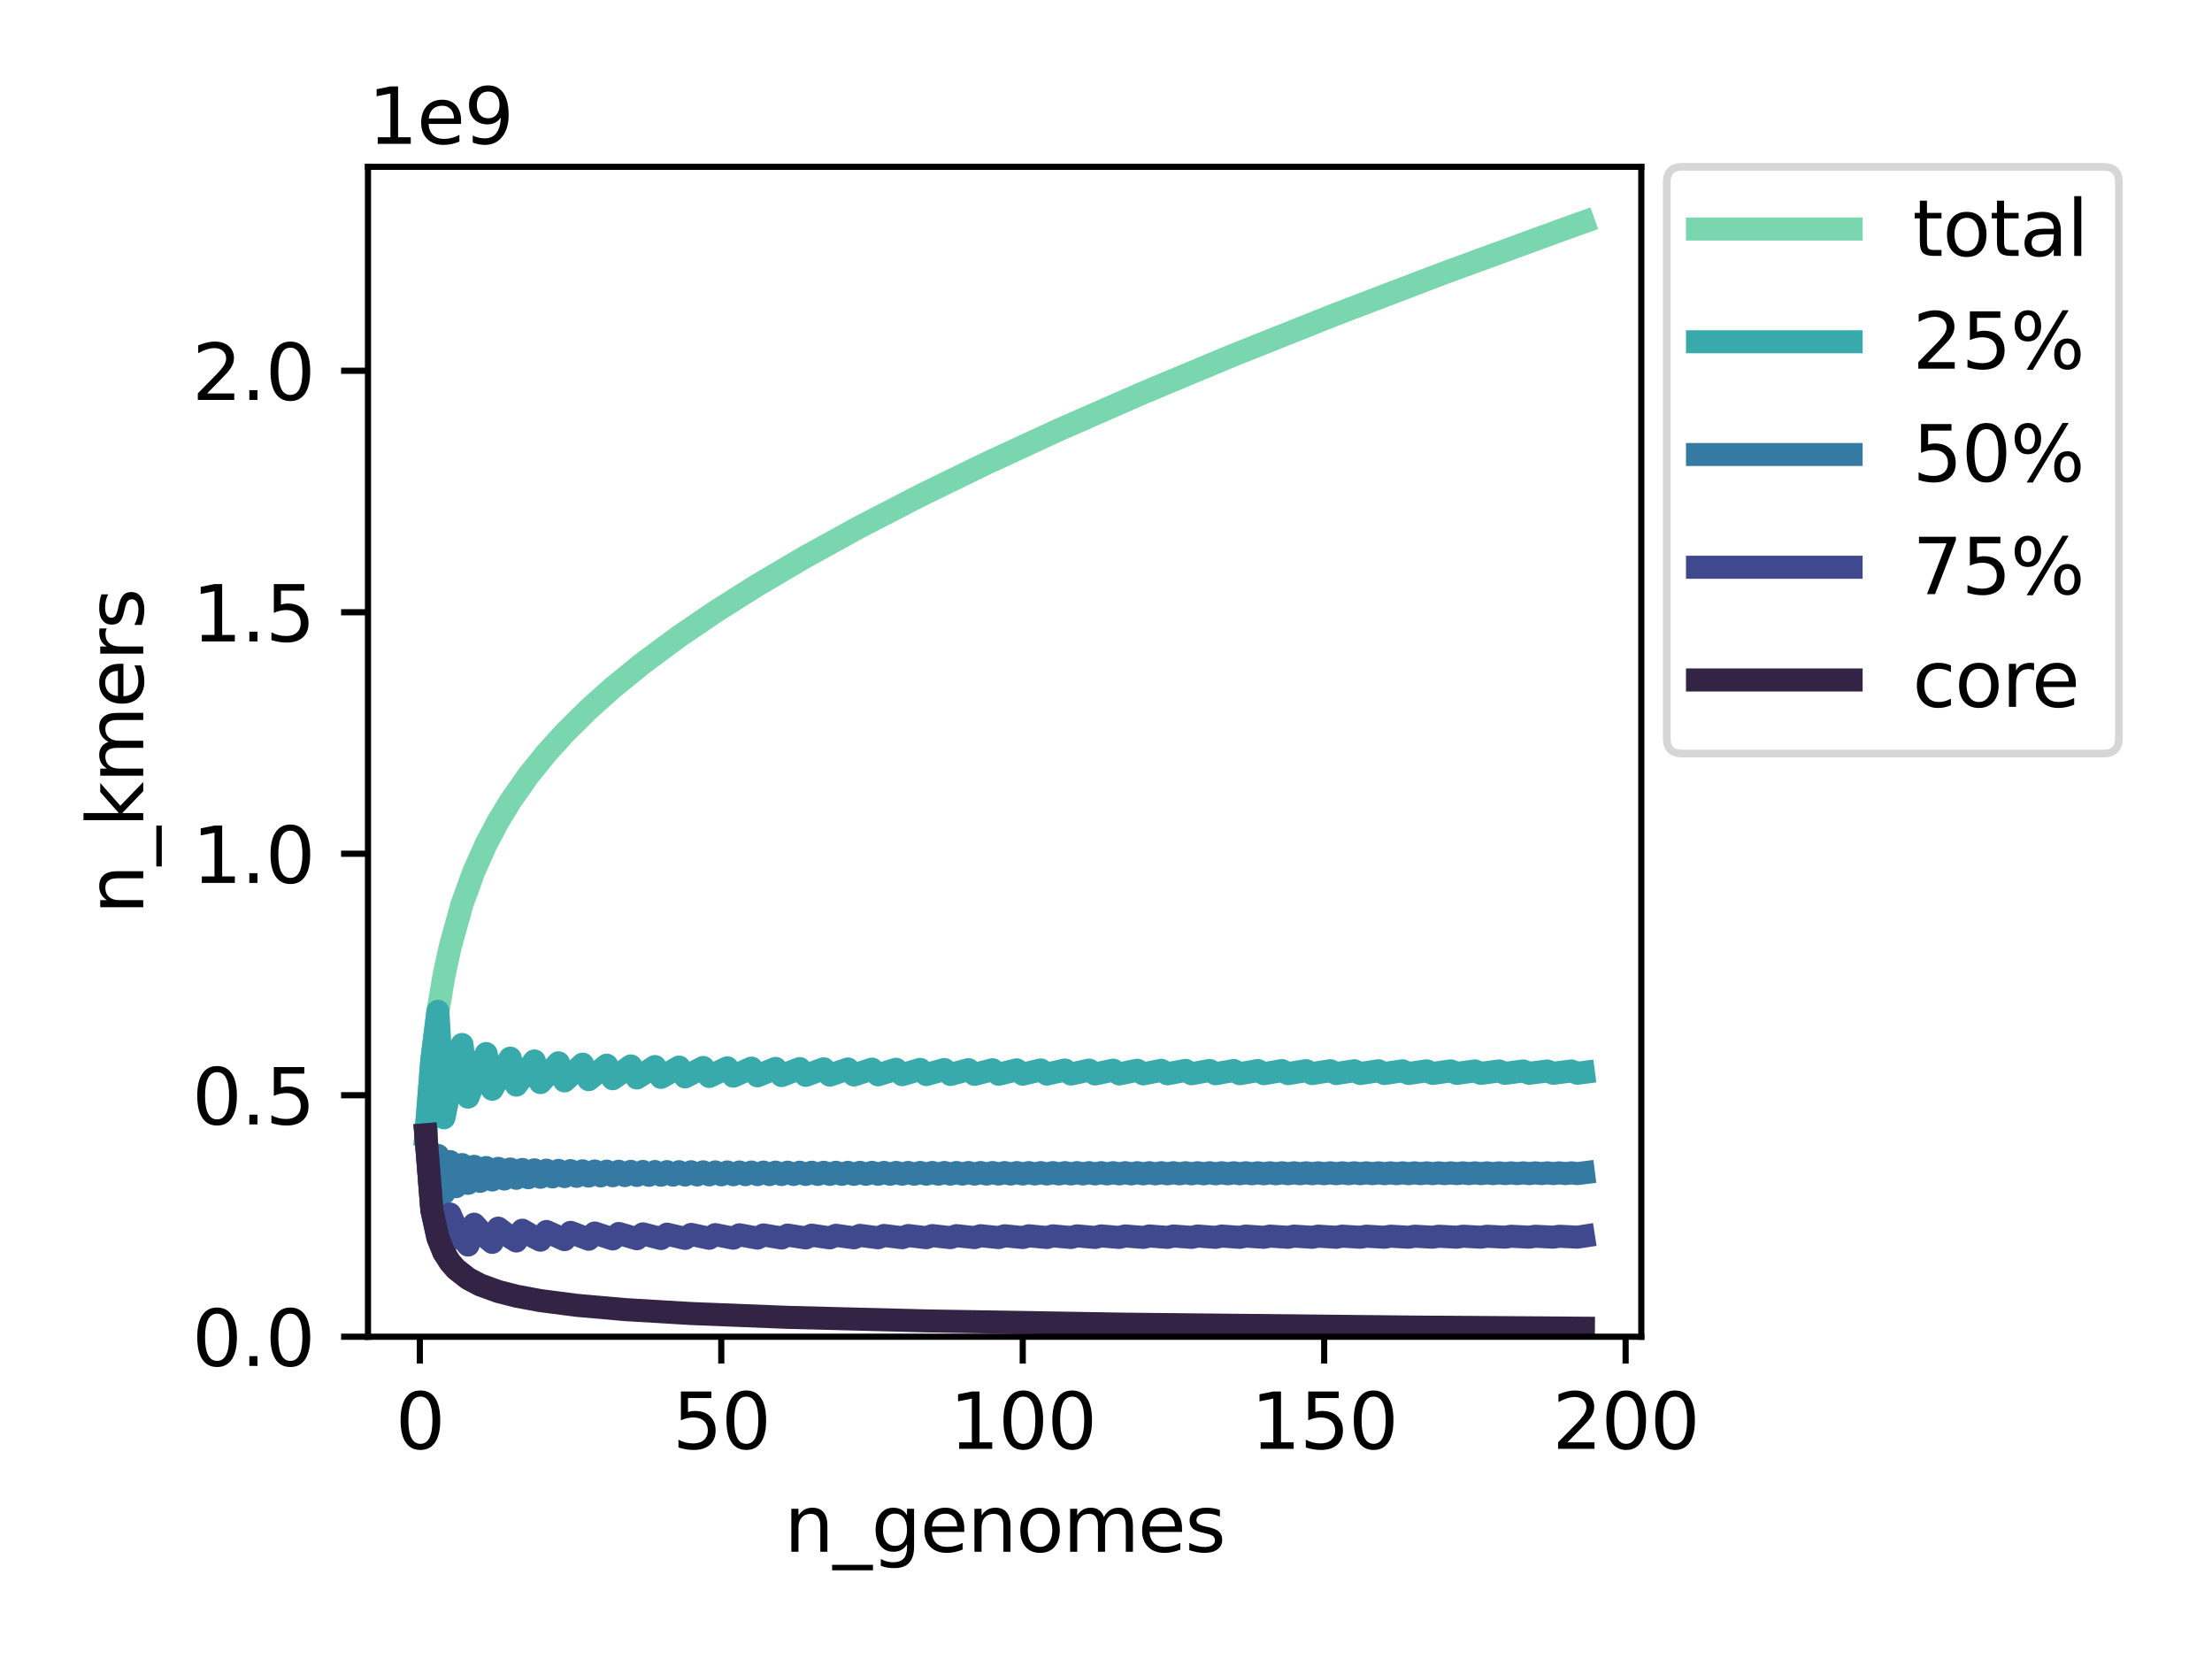 <?xml version="1.0" encoding="utf-8" standalone="no"?>
<!DOCTYPE svg PUBLIC "-//W3C//DTD SVG 1.1//EN"
  "http://www.w3.org/Graphics/SVG/1.1/DTD/svg11.dtd">
<svg xmlns:xlink="http://www.w3.org/1999/xlink" width="288pt" height="216pt" viewBox="0 0 288 216" xmlns="http://www.w3.org/2000/svg" version="1.1">
 <defs>
  <style type="text/css">*{stroke-linejoin: round; stroke-linecap: butt}</style>
 </defs>
 <g id="figure_1">
  <g id="patch_1">
   <path d="M 0 216 
L 288 216 
L 288 0 
L 0 0 
z
" style="fill: #ffffff"/>
  </g>
  <g id="axes_1">
   <g id="patch_2">
    <path d="M 47.911 174.04 
L 213.696 174.04 
L 213.696 21.72 
L 47.911 21.72 
z
" style="fill: #ffffff"/>
   </g>
   <g id="PolyCollection_1"/>
   <g id="PolyCollection_2"/>
   <g id="PolyCollection_3"/>
   <g id="PolyCollection_4"/>
   <g id="PolyCollection_5"/>
   <g id="matplotlib.axis_1">
    <g id="xtick_1">
     <g id="line2d_1">
      <defs>
       <path id="m3b85ba8aa8" d="M 0 0 
L 0 3.5 
" style="stroke: #000000; stroke-width: 0.8"/>
      </defs>
      <g>
       <use xlink:href="#m3b85ba8aa8" x="54.662" y="174.04" style="stroke: #000000; stroke-width: 0.8"/>
      </g>
     </g>
     <g id="text_1">
      <!-- 0 -->
      <g transform="translate(51.481 188.638) scale(0.1 -0.1)">
       <defs>
        <path id="DejaVuSans-30" d="M 2034 4250 
Q 1547 4250 1301 3770 
Q 1056 3291 1056 2328 
Q 1056 1369 1301 889 
Q 1547 409 2034 409 
Q 2525 409 2770 889 
Q 3016 1369 3016 2328 
Q 3016 3291 2770 3770 
Q 2525 4250 2034 4250 
z
M 2034 4750 
Q 2819 4750 3233 4129 
Q 3647 3509 3647 2328 
Q 3647 1150 3233 529 
Q 2819 -91 2034 -91 
Q 1250 -91 836 529 
Q 422 1150 422 2328 
Q 422 3509 836 4129 
Q 1250 4750 2034 4750 
z
" transform="scale(0.016)"/>
       </defs>
       <use xlink:href="#DejaVuSans-30"/>
      </g>
     </g>
    </g>
    <g id="xtick_2">
     <g id="line2d_2">
      <g>
       <use xlink:href="#m3b85ba8aa8" x="93.91" y="174.04" style="stroke: #000000; stroke-width: 0.8"/>
      </g>
     </g>
     <g id="text_2">
      <!-- 50 -->
      <g transform="translate(87.548 188.638) scale(0.1 -0.1)">
       <defs>
        <path id="DejaVuSans-35" d="M 691 4666 
L 3169 4666 
L 3169 4134 
L 1269 4134 
L 1269 2991 
Q 1406 3038 1543 3061 
Q 1681 3084 1819 3084 
Q 2600 3084 3056 2656 
Q 3513 2228 3513 1497 
Q 3513 744 3044 326 
Q 2575 -91 1722 -91 
Q 1428 -91 1123 -41 
Q 819 9 494 109 
L 494 744 
Q 775 591 1075 516 
Q 1375 441 1709 441 
Q 2250 441 2565 725 
Q 2881 1009 2881 1497 
Q 2881 1984 2565 2268 
Q 2250 2553 1709 2553 
Q 1456 2553 1204 2497 
Q 953 2441 691 2322 
L 691 4666 
z
" transform="scale(0.016)"/>
       </defs>
       <use xlink:href="#DejaVuSans-35"/>
       <use xlink:href="#DejaVuSans-30" x="63.623"/>
      </g>
     </g>
    </g>
    <g id="xtick_3">
     <g id="line2d_3">
      <g>
       <use xlink:href="#m3b85ba8aa8" x="133.159" y="174.04" style="stroke: #000000; stroke-width: 0.8"/>
      </g>
     </g>
     <g id="text_3">
      <!-- 100 -->
      <g transform="translate(123.615 188.638) scale(0.1 -0.1)">
       <defs>
        <path id="DejaVuSans-31" d="M 794 531 
L 1825 531 
L 1825 4091 
L 703 3866 
L 703 4441 
L 1819 4666 
L 2450 4666 
L 2450 531 
L 3481 531 
L 3481 0 
L 794 0 
L 794 531 
z
" transform="scale(0.016)"/>
       </defs>
       <use xlink:href="#DejaVuSans-31"/>
       <use xlink:href="#DejaVuSans-30" x="63.623"/>
       <use xlink:href="#DejaVuSans-30" x="127.246"/>
      </g>
     </g>
    </g>
    <g id="xtick_4">
     <g id="line2d_4">
      <g>
       <use xlink:href="#m3b85ba8aa8" x="172.407" y="174.04" style="stroke: #000000; stroke-width: 0.8"/>
      </g>
     </g>
     <g id="text_4">
      <!-- 150 -->
      <g transform="translate(162.863 188.638) scale(0.1 -0.1)">
       <use xlink:href="#DejaVuSans-31"/>
       <use xlink:href="#DejaVuSans-35" x="63.623"/>
       <use xlink:href="#DejaVuSans-30" x="127.246"/>
      </g>
     </g>
    </g>
    <g id="xtick_5">
     <g id="line2d_5">
      <g>
       <use xlink:href="#m3b85ba8aa8" x="211.655" y="174.04" style="stroke: #000000; stroke-width: 0.8"/>
      </g>
     </g>
     <g id="text_5">
      <!-- 200 -->
      <g transform="translate(202.111 188.638) scale(0.1 -0.1)">
       <defs>
        <path id="DejaVuSans-32" d="M 1228 531 
L 3431 531 
L 3431 0 
L 469 0 
L 469 531 
Q 828 903 1448 1529 
Q 2069 2156 2228 2338 
Q 2531 2678 2651 2914 
Q 2772 3150 2772 3378 
Q 2772 3750 2511 3984 
Q 2250 4219 1831 4219 
Q 1534 4219 1204 4116 
Q 875 4013 500 3803 
L 500 4441 
Q 881 4594 1212 4672 
Q 1544 4750 1819 4750 
Q 2544 4750 2975 4387 
Q 3406 4025 3406 3419 
Q 3406 3131 3298 2873 
Q 3191 2616 2906 2266 
Q 2828 2175 2409 1742 
Q 1991 1309 1228 531 
z
" transform="scale(0.016)"/>
       </defs>
       <use xlink:href="#DejaVuSans-32"/>
       <use xlink:href="#DejaVuSans-30" x="63.623"/>
       <use xlink:href="#DejaVuSans-30" x="127.246"/>
      </g>
     </g>
    </g>
    <g id="text_6">
     <!-- n_genomes -->
     <g transform="translate(102.104 202.038) scale(0.1 -0.1)">
      <defs>
       <path id="DejaVuSans-6e" d="M 3513 2113 
L 3513 0 
L 2938 0 
L 2938 2094 
Q 2938 2591 2744 2837 
Q 2550 3084 2163 3084 
Q 1697 3084 1428 2787 
Q 1159 2491 1159 1978 
L 1159 0 
L 581 0 
L 581 3500 
L 1159 3500 
L 1159 2956 
Q 1366 3272 1645 3428 
Q 1925 3584 2291 3584 
Q 2894 3584 3203 3211 
Q 3513 2838 3513 2113 
z
" transform="scale(0.016)"/>
       <path id="DejaVuSans-5f" d="M 3263 -1063 
L 3263 -1509 
L -63 -1509 
L -63 -1063 
L 3263 -1063 
z
" transform="scale(0.016)"/>
       <path id="DejaVuSans-67" d="M 2906 1791 
Q 2906 2416 2648 2759 
Q 2391 3103 1925 3103 
Q 1463 3103 1205 2759 
Q 947 2416 947 1791 
Q 947 1169 1205 825 
Q 1463 481 1925 481 
Q 2391 481 2648 825 
Q 2906 1169 2906 1791 
z
M 3481 434 
Q 3481 -459 3084 -895 
Q 2688 -1331 1869 -1331 
Q 1566 -1331 1297 -1286 
Q 1028 -1241 775 -1147 
L 775 -588 
Q 1028 -725 1275 -790 
Q 1522 -856 1778 -856 
Q 2344 -856 2625 -561 
Q 2906 -266 2906 331 
L 2906 616 
Q 2728 306 2450 153 
Q 2172 0 1784 0 
Q 1141 0 747 490 
Q 353 981 353 1791 
Q 353 2603 747 3093 
Q 1141 3584 1784 3584 
Q 2172 3584 2450 3431 
Q 2728 3278 2906 2969 
L 2906 3500 
L 3481 3500 
L 3481 434 
z
" transform="scale(0.016)"/>
       <path id="DejaVuSans-65" d="M 3597 1894 
L 3597 1613 
L 953 1613 
Q 991 1019 1311 708 
Q 1631 397 2203 397 
Q 2534 397 2845 478 
Q 3156 559 3463 722 
L 3463 178 
Q 3153 47 2828 -22 
Q 2503 -91 2169 -91 
Q 1331 -91 842 396 
Q 353 884 353 1716 
Q 353 2575 817 3079 
Q 1281 3584 2069 3584 
Q 2775 3584 3186 3129 
Q 3597 2675 3597 1894 
z
M 3022 2063 
Q 3016 2534 2758 2815 
Q 2500 3097 2075 3097 
Q 1594 3097 1305 2825 
Q 1016 2553 972 2059 
L 3022 2063 
z
" transform="scale(0.016)"/>
       <path id="DejaVuSans-6f" d="M 1959 3097 
Q 1497 3097 1228 2736 
Q 959 2375 959 1747 
Q 959 1119 1226 758 
Q 1494 397 1959 397 
Q 2419 397 2687 759 
Q 2956 1122 2956 1747 
Q 2956 2369 2687 2733 
Q 2419 3097 1959 3097 
z
M 1959 3584 
Q 2709 3584 3137 3096 
Q 3566 2609 3566 1747 
Q 3566 888 3137 398 
Q 2709 -91 1959 -91 
Q 1206 -91 779 398 
Q 353 888 353 1747 
Q 353 2609 779 3096 
Q 1206 3584 1959 3584 
z
" transform="scale(0.016)"/>
       <path id="DejaVuSans-6d" d="M 3328 2828 
Q 3544 3216 3844 3400 
Q 4144 3584 4550 3584 
Q 5097 3584 5394 3201 
Q 5691 2819 5691 2113 
L 5691 0 
L 5113 0 
L 5113 2094 
Q 5113 2597 4934 2840 
Q 4756 3084 4391 3084 
Q 3944 3084 3684 2787 
Q 3425 2491 3425 1978 
L 3425 0 
L 2847 0 
L 2847 2094 
Q 2847 2600 2669 2842 
Q 2491 3084 2119 3084 
Q 1678 3084 1418 2786 
Q 1159 2488 1159 1978 
L 1159 0 
L 581 0 
L 581 3500 
L 1159 3500 
L 1159 2956 
Q 1356 3278 1631 3431 
Q 1906 3584 2284 3584 
Q 2666 3584 2933 3390 
Q 3200 3197 3328 2828 
z
" transform="scale(0.016)"/>
       <path id="DejaVuSans-73" d="M 2834 3397 
L 2834 2853 
Q 2591 2978 2328 3040 
Q 2066 3103 1784 3103 
Q 1356 3103 1142 2972 
Q 928 2841 928 2578 
Q 928 2378 1081 2264 
Q 1234 2150 1697 2047 
L 1894 2003 
Q 2506 1872 2764 1633 
Q 3022 1394 3022 966 
Q 3022 478 2636 193 
Q 2250 -91 1575 -91 
Q 1294 -91 989 -36 
Q 684 19 347 128 
L 347 722 
Q 666 556 975 473 
Q 1284 391 1588 391 
Q 1994 391 2212 530 
Q 2431 669 2431 922 
Q 2431 1156 2273 1281 
Q 2116 1406 1581 1522 
L 1381 1569 
Q 847 1681 609 1914 
Q 372 2147 372 2553 
Q 372 3047 722 3315 
Q 1072 3584 1716 3584 
Q 2034 3584 2315 3537 
Q 2597 3491 2834 3397 
z
" transform="scale(0.016)"/>
      </defs>
      <use xlink:href="#DejaVuSans-6e"/>
      <use xlink:href="#DejaVuSans-5f" x="63.379"/>
      <use xlink:href="#DejaVuSans-67" x="113.379"/>
      <use xlink:href="#DejaVuSans-65" x="176.855"/>
      <use xlink:href="#DejaVuSans-6e" x="238.379"/>
      <use xlink:href="#DejaVuSans-6f" x="301.758"/>
      <use xlink:href="#DejaVuSans-6d" x="362.939"/>
      <use xlink:href="#DejaVuSans-65" x="460.352"/>
      <use xlink:href="#DejaVuSans-73" x="521.875"/>
     </g>
    </g>
   </g>
   <g id="matplotlib.axis_2">
    <g id="ytick_1">
     <g id="line2d_6">
      <defs>
       <path id="mc0bdca0df3" d="M 0 0 
L -3.5 0 
" style="stroke: #000000; stroke-width: 0.8"/>
      </defs>
      <g>
       <use xlink:href="#mc0bdca0df3" x="47.911" y="174.04" style="stroke: #000000; stroke-width: 0.8"/>
      </g>
     </g>
     <g id="text_7">
      <!-- 0.0 -->
      <g transform="translate(25.008 177.839) scale(0.1 -0.1)">
       <defs>
        <path id="DejaVuSans-2e" d="M 684 794 
L 1344 794 
L 1344 0 
L 684 0 
L 684 794 
z
" transform="scale(0.016)"/>
       </defs>
       <use xlink:href="#DejaVuSans-30"/>
       <use xlink:href="#DejaVuSans-2e" x="63.623"/>
       <use xlink:href="#DejaVuSans-30" x="95.41"/>
      </g>
     </g>
    </g>
    <g id="ytick_2">
     <g id="line2d_7">
      <g>
       <use xlink:href="#mc0bdca0df3" x="47.911" y="142.598" style="stroke: #000000; stroke-width: 0.8"/>
      </g>
     </g>
     <g id="text_8">
      <!-- 0.5 -->
      <g transform="translate(25.008 146.397) scale(0.1 -0.1)">
       <use xlink:href="#DejaVuSans-30"/>
       <use xlink:href="#DejaVuSans-2e" x="63.623"/>
       <use xlink:href="#DejaVuSans-35" x="95.41"/>
      </g>
     </g>
    </g>
    <g id="ytick_3">
     <g id="line2d_8">
      <g>
       <use xlink:href="#mc0bdca0df3" x="47.911" y="111.156" style="stroke: #000000; stroke-width: 0.8"/>
      </g>
     </g>
     <g id="text_9">
      <!-- 1.0 -->
      <g transform="translate(25.008 114.956) scale(0.1 -0.1)">
       <use xlink:href="#DejaVuSans-31"/>
       <use xlink:href="#DejaVuSans-2e" x="63.623"/>
       <use xlink:href="#DejaVuSans-30" x="95.41"/>
      </g>
     </g>
    </g>
    <g id="ytick_4">
     <g id="line2d_9">
      <g>
       <use xlink:href="#mc0bdca0df3" x="47.911" y="79.715" style="stroke: #000000; stroke-width: 0.8"/>
      </g>
     </g>
     <g id="text_10">
      <!-- 1.5 -->
      <g transform="translate(25.008 83.514) scale(0.1 -0.1)">
       <use xlink:href="#DejaVuSans-31"/>
       <use xlink:href="#DejaVuSans-2e" x="63.623"/>
       <use xlink:href="#DejaVuSans-35" x="95.41"/>
      </g>
     </g>
    </g>
    <g id="ytick_5">
     <g id="line2d_10">
      <g>
       <use xlink:href="#mc0bdca0df3" x="47.911" y="48.273" style="stroke: #000000; stroke-width: 0.8"/>
      </g>
     </g>
     <g id="text_11">
      <!-- 2.0 -->
      <g transform="translate(25.008 52.072) scale(0.1 -0.1)">
       <use xlink:href="#DejaVuSans-32"/>
       <use xlink:href="#DejaVuSans-2e" x="63.623"/>
       <use xlink:href="#DejaVuSans-30" x="95.41"/>
      </g>
     </g>
    </g>
    <g id="text_12">
     <!-- n_kmers -->
     <g transform="translate(18.65 119.051) rotate(-90) scale(0.1 -0.1)">
      <defs>
       <path id="DejaVuSans-6b" d="M 581 4863 
L 1159 4863 
L 1159 1991 
L 2875 3500 
L 3609 3500 
L 1753 1863 
L 3688 0 
L 2938 0 
L 1159 1709 
L 1159 0 
L 581 0 
L 581 4863 
z
" transform="scale(0.016)"/>
       <path id="DejaVuSans-72" d="M 2631 2963 
Q 2534 3019 2420 3045 
Q 2306 3072 2169 3072 
Q 1681 3072 1420 2755 
Q 1159 2438 1159 1844 
L 1159 0 
L 581 0 
L 581 3500 
L 1159 3500 
L 1159 2956 
Q 1341 3275 1631 3429 
Q 1922 3584 2338 3584 
Q 2397 3584 2469 3576 
Q 2541 3569 2628 3553 
L 2631 2963 
z
" transform="scale(0.016)"/>
      </defs>
      <use xlink:href="#DejaVuSans-6e"/>
      <use xlink:href="#DejaVuSans-5f" x="63.379"/>
      <use xlink:href="#DejaVuSans-6b" x="113.379"/>
      <use xlink:href="#DejaVuSans-6d" x="171.289"/>
      <use xlink:href="#DejaVuSans-65" x="268.701"/>
      <use xlink:href="#DejaVuSans-72" x="330.225"/>
      <use xlink:href="#DejaVuSans-73" x="371.338"/>
     </g>
    </g>
    <g id="text_13">
     <!-- 1e9 -->
     <g transform="translate(47.911 18.72) scale(0.1 -0.1)">
      <defs>
       <path id="DejaVuSans-39" d="M 703 97 
L 703 672 
Q 941 559 1184 500 
Q 1428 441 1663 441 
Q 2288 441 2617 861 
Q 2947 1281 2994 2138 
Q 2813 1869 2534 1725 
Q 2256 1581 1919 1581 
Q 1219 1581 811 2004 
Q 403 2428 403 3163 
Q 403 3881 828 4315 
Q 1253 4750 1959 4750 
Q 2769 4750 3195 4129 
Q 3622 3509 3622 2328 
Q 3622 1225 3098 567 
Q 2575 -91 1691 -91 
Q 1453 -91 1209 -44 
Q 966 3 703 97 
z
M 1959 2075 
Q 2384 2075 2632 2365 
Q 2881 2656 2881 3163 
Q 2881 3666 2632 3958 
Q 2384 4250 1959 4250 
Q 1534 4250 1286 3958 
Q 1038 3666 1038 3163 
Q 1038 2656 1286 2365 
Q 1534 2075 1959 2075 
z
" transform="scale(0.016)"/>
      </defs>
      <use xlink:href="#DejaVuSans-31"/>
      <use xlink:href="#DejaVuSans-65" x="63.623"/>
      <use xlink:href="#DejaVuSans-39" x="125.146"/>
     </g>
    </g>
   </g>
   <g id="line2d_11">
    <path d="M 55.447 147.751 
L 56.232 137.924 
L 57.017 131.669 
L 57.802 127.047 
L 58.587 123.373 
L 60.157 117.712 
L 61.727 113.394 
L 63.297 109.888 
L 64.867 106.923 
L 66.436 104.341 
L 68.791 100.98 
L 71.146 98.059 
L 73.501 95.456 
L 76.641 92.344 
L 79.781 89.537 
L 83.706 86.345 
L 88.415 82.858 
L 93.125 79.651 
L 98.62 76.177 
L 104.9 72.48 
L 111.964 68.59 
L 119.814 64.531 
L 128.449 60.318 
L 137.868 55.963 
L 148.858 51.139 
L 160.632 46.219 
L 173.977 40.897 
L 188.106 35.506 
L 203.805 29.762 
L 206.16 28.921 
L 206.16 28.921 
" clip-path="url(#p1772163dba)" style="fill: none; stroke: #79d6ae; stroke-width: 3; stroke-linecap: square"/>
   </g>
   <g id="line2d_12">
    <path d="M 55.447 147.751 
L 56.232 137.924 
L 57.017 131.669 
L 57.802 145.536 
L 58.587 141.739 
L 59.372 138.626 
L 60.157 135.989 
L 60.942 142.844 
L 62.512 138.869 
L 63.297 137.17 
L 64.082 141.82 
L 65.651 139.021 
L 66.436 137.768 
L 67.221 141.284 
L 69.576 138.132 
L 70.361 140.954 
L 72.716 138.376 
L 73.501 140.731 
L 75.856 138.551 
L 76.641 140.57 
L 78.996 138.682 
L 79.781 140.448 
L 82.136 138.783 
L 82.921 140.352 
L 85.276 138.863 
L 86.061 140.274 
L 88.415 138.928 
L 89.2 140.211 
L 91.555 138.981 
L 92.34 140.158 
L 94.695 139.027 
L 95.48 140.113 
L 97.835 139.065 
L 98.62 140.074 
L 100.975 139.099 
L 101.76 140.04 
L 104.115 139.128 
L 104.9 140.011 
L 107.255 139.154 
L 108.04 139.986 
L 110.395 139.177 
L 111.179 139.963 
L 113.534 139.198 
L 114.319 139.943 
L 116.674 139.217 
L 117.459 139.925 
L 119.814 139.235 
L 120.599 139.909 
L 122.954 139.251 
L 123.739 139.894 
L 126.094 139.265 
L 126.879 139.881 
L 129.234 139.279 
L 130.019 139.869 
L 132.374 139.292 
L 133.159 139.858 
L 135.513 139.304 
L 136.298 139.849 
L 138.653 139.315 
L 139.438 139.84 
L 141.793 139.326 
L 142.578 139.831 
L 144.933 139.335 
L 145.718 139.824 
L 148.073 139.345 
L 148.858 139.817 
L 151.213 139.354 
L 151.998 139.81 
L 154.353 139.362 
L 155.138 139.804 
L 157.492 139.37 
L 158.277 139.799 
L 160.632 139.378 
L 161.417 139.793 
L 163.772 139.385 
L 164.557 139.789 
L 166.912 139.391 
L 167.697 139.784 
L 170.052 139.398 
L 170.837 139.78 
L 173.192 139.404 
L 173.977 139.775 
L 176.332 139.409 
L 177.117 139.771 
L 179.471 139.414 
L 180.256 139.768 
L 182.611 139.419 
L 183.396 139.764 
L 185.751 139.424 
L 186.536 139.761 
L 188.891 139.428 
L 189.676 139.757 
L 192.031 139.432 
L 192.816 139.754 
L 195.171 139.435 
L 195.956 139.75 
L 198.311 139.438 
L 199.096 139.747 
L 201.451 139.44 
L 202.236 139.742 
L 204.59 139.441 
L 205.375 139.737 
L 206.16 139.636 
L 206.16 139.636 
" clip-path="url(#p1772163dba)" style="fill: none; stroke: #38aaac; stroke-width: 3; stroke-linecap: square"/>
   </g>
   <g id="line2d_13">
    <path d="M 55.447 147.751 
L 56.232 157.577 
L 57.017 150.435 
L 57.802 155.334 
L 58.587 151.232 
L 59.372 154.5 
L 60.157 151.625 
L 60.942 154.07 
L 61.727 151.857 
L 62.512 153.808 
L 63.297 152.01 
L 64.082 153.633 
L 64.867 152.118 
L 65.651 153.507 
L 66.436 152.199 
L 67.221 153.412 
L 68.006 152.261 
L 68.791 153.338 
L 69.576 152.311 
L 70.361 153.279 
L 71.146 152.351 
L 71.931 153.231 
L 72.716 152.385 
L 73.501 153.19 
L 74.286 152.414 
L 75.071 153.156 
L 75.856 152.438 
L 76.641 153.127 
L 77.426 152.459 
L 78.211 153.102 
L 78.996 152.478 
L 79.781 153.08 
L 80.566 152.494 
L 81.351 153.06 
L 82.136 152.509 
L 82.921 153.043 
L 83.706 152.522 
L 84.491 153.027 
L 85.276 152.534 
L 86.061 153.013 
L 86.846 152.544 
L 87.631 153.001 
L 88.415 152.554 
L 89.2 152.99 
L 89.985 152.563 
L 90.77 152.979 
L 91.555 152.571 
L 92.34 152.97 
L 93.125 152.578 
L 93.91 152.961 
L 94.695 152.585 
L 95.48 152.953 
L 96.265 152.591 
L 97.05 152.945 
L 97.835 152.597 
L 98.62 152.938 
L 99.405 152.603 
L 100.19 152.932 
L 100.975 152.608 
L 101.76 152.926 
L 102.545 152.612 
L 103.33 152.92 
L 104.115 152.617 
L 104.9 152.915 
L 105.685 152.621 
L 106.47 152.91 
L 107.255 152.625 
L 108.04 152.905 
L 108.825 152.629 
L 109.61 152.901 
L 110.395 152.632 
L 111.179 152.897 
L 111.964 152.636 
L 112.749 152.893 
L 113.534 152.639 
L 114.319 152.889 
L 115.104 152.642 
L 115.889 152.885 
L 116.674 152.644 
L 117.459 152.882 
L 118.244 152.647 
L 119.029 152.879 
L 119.814 152.65 
L 120.599 152.876 
L 121.384 152.652 
L 122.169 152.873 
L 122.954 152.654 
L 123.739 152.87 
L 124.524 152.656 
L 125.309 152.867 
L 126.094 152.658 
L 126.879 152.865 
L 127.664 152.66 
L 128.449 152.862 
L 129.234 152.662 
L 130.019 152.86 
L 130.804 152.664 
L 131.589 152.858 
L 132.374 152.666 
L 133.159 152.855 
L 133.943 152.667 
L 134.728 152.853 
L 135.513 152.669 
L 136.298 152.851 
L 137.083 152.671 
L 137.868 152.849 
L 138.653 152.672 
L 139.438 152.847 
L 140.223 152.673 
L 141.008 152.846 
L 141.793 152.675 
L 142.578 152.844 
L 143.363 152.676 
L 144.148 152.842 
L 144.933 152.677 
L 145.718 152.84 
L 146.503 152.679 
L 147.288 152.839 
L 148.073 152.68 
L 148.858 152.837 
L 149.643 152.681 
L 150.428 152.836 
L 151.213 152.682 
L 151.998 152.834 
L 152.783 152.683 
L 153.568 152.833 
L 154.353 152.684 
L 155.138 152.832 
L 155.923 152.685 
L 156.707 152.83 
L 157.492 152.686 
L 158.277 152.829 
L 159.062 152.687 
L 159.847 152.828 
L 160.632 152.688 
L 161.417 152.827 
L 162.202 152.689 
L 162.987 152.826 
L 163.772 152.689 
L 164.557 152.825 
L 165.342 152.69 
L 166.127 152.824 
L 166.912 152.691 
L 167.697 152.822 
L 168.482 152.692 
L 169.267 152.821 
L 170.052 152.693 
L 170.837 152.82 
L 171.622 152.693 
L 172.407 152.82 
L 173.192 152.694 
L 173.977 152.819 
L 174.762 152.695 
L 175.547 152.818 
L 176.332 152.695 
L 177.117 152.817 
L 177.902 152.696 
L 178.687 152.816 
L 179.471 152.697 
L 180.256 152.815 
L 181.041 152.697 
L 181.826 152.814 
L 182.611 152.698 
L 183.396 152.814 
L 184.181 152.699 
L 184.966 152.813 
L 185.751 152.699 
L 186.536 152.812 
L 187.321 152.7 
L 188.106 152.811 
L 188.891 152.7 
L 189.676 152.81 
L 190.461 152.7 
L 191.246 152.81 
L 192.031 152.701 
L 192.816 152.809 
L 193.601 152.701 
L 194.386 152.808 
L 195.171 152.702 
L 195.956 152.807 
L 196.741 152.702 
L 197.526 152.806 
L 198.311 152.702 
L 199.096 152.806 
L 199.881 152.702 
L 200.666 152.805 
L 201.451 152.702 
L 202.236 152.804 
L 203.02 152.702 
L 203.805 152.803 
L 204.59 152.702 
L 205.375 152.801 
L 206.16 152.702 
L 206.16 152.702 
" clip-path="url(#p1772163dba)" style="fill: none; stroke: #357aa2; stroke-width: 3; stroke-linecap: square"/>
   </g>
   <g id="line2d_14">
    <path d="M 55.447 147.751 
L 56.232 157.577 
L 57.017 161.148 
L 57.802 163.086 
L 58.587 158.068 
L 59.372 159.852 
L 60.157 161.13 
L 60.942 162.104 
L 61.727 159.391 
L 63.297 161.106 
L 64.082 161.755 
L 64.867 159.901 
L 66.436 161.09 
L 67.221 161.577 
L 68.006 160.171 
L 69.576 161.081 
L 70.361 161.47 
L 71.146 160.338 
L 73.501 161.399 
L 74.286 160.452 
L 76.641 161.348 
L 77.426 160.535 
L 79.781 161.31 
L 80.566 160.597 
L 82.921 161.281 
L 83.706 160.646 
L 86.061 161.258 
L 86.846 160.686 
L 89.2 161.238 
L 89.985 160.718 
L 92.34 161.222 
L 93.125 160.745 
L 95.48 161.209 
L 96.265 160.768 
L 98.62 161.197 
L 99.405 160.788 
L 101.76 161.187 
L 102.545 160.805 
L 104.9 161.178 
L 105.685 160.82 
L 108.04 161.17 
L 108.825 160.833 
L 111.179 161.163 
L 111.964 160.844 
L 114.319 161.156 
L 115.104 160.855 
L 117.459 161.151 
L 118.244 160.864 
L 120.599 161.145 
L 121.384 160.872 
L 123.739 161.14 
L 124.524 160.88 
L 126.879 161.136 
L 127.664 160.887 
L 130.019 161.132 
L 130.804 160.893 
L 133.159 161.128 
L 133.943 160.898 
L 136.298 161.124 
L 137.083 160.904 
L 139.438 161.121 
L 140.223 160.908 
L 142.578 161.118 
L 143.363 160.913 
L 145.718 161.115 
L 146.503 160.917 
L 148.858 161.112 
L 149.643 160.921 
L 151.998 161.109 
L 152.783 160.924 
L 155.138 161.107 
L 155.923 160.928 
L 158.277 161.104 
L 159.062 160.931 
L 161.417 161.102 
L 162.202 160.933 
L 164.557 161.1 
L 165.342 160.936 
L 167.697 161.098 
L 168.482 160.939 
L 170.837 161.096 
L 171.622 160.941 
L 173.977 161.094 
L 174.762 160.943 
L 177.117 161.092 
L 177.902 160.945 
L 180.256 161.09 
L 181.041 160.947 
L 183.396 161.089 
L 184.181 160.949 
L 186.536 161.087 
L 187.321 160.95 
L 189.676 161.085 
L 190.461 160.952 
L 192.816 161.084 
L 193.601 160.953 
L 195.956 161.082 
L 196.741 160.955 
L 199.096 161.081 
L 199.881 160.956 
L 202.236 161.08 
L 203.02 160.957 
L 205.375 161.079 
L 206.16 160.958 
L 206.16 160.958 
" clip-path="url(#p1772163dba)" style="fill: none; stroke: #40498e; stroke-width: 3; stroke-linecap: square"/>
   </g>
   <g id="line2d_15">
    <path d="M 55.447 147.751 
L 56.232 157.577 
L 57.017 161.148 
L 57.802 163.086 
L 58.587 164.341 
L 59.372 165.238 
L 60.942 166.469 
L 62.512 167.295 
L 64.867 168.151 
L 67.221 168.754 
L 70.361 169.338 
L 75.071 169.951 
L 81.351 170.505 
L 89.985 171.02 
L 102.545 171.516 
L 120.599 171.98 
L 146.503 172.406 
L 184.181 172.784 
L 206.16 172.931 
L 206.16 172.931 
" clip-path="url(#p1772163dba)" style="fill: none; stroke: #332345; stroke-width: 3; stroke-linecap: square"/>
   </g>
   <g id="line2d_16"/>
   <g id="line2d_17"/>
   <g id="line2d_18"/>
   <g id="line2d_19"/>
   <g id="line2d_20"/>
   <g id="patch_3">
    <path d="M 47.911 174.04 
L 47.911 21.72 
" style="fill: none; stroke: #000000; stroke-width: 0.8; stroke-linejoin: miter; stroke-linecap: square"/>
   </g>
   <g id="patch_4">
    <path d="M 213.696 174.04 
L 213.696 21.72 
" style="fill: none; stroke: #000000; stroke-width: 0.8; stroke-linejoin: miter; stroke-linecap: square"/>
   </g>
   <g id="patch_5">
    <path d="M 47.911 174.04 
L 213.696 174.04 
" style="fill: none; stroke: #000000; stroke-width: 0.8; stroke-linejoin: miter; stroke-linecap: square"/>
   </g>
   <g id="patch_6">
    <path d="M 47.911 21.72 
L 213.696 21.72 
" style="fill: none; stroke: #000000; stroke-width: 0.8; stroke-linejoin: miter; stroke-linecap: square"/>
   </g>
   <g id="legend_1">
    <g id="patch_7">
     <path d="M 219.012 98.111 
L 273.877 98.111 
Q 275.877 98.111 275.877 96.111 
L 275.877 23.72 
Q 275.877 21.72 273.877 21.72 
L 219.012 21.72 
Q 217.012 21.72 217.012 23.72 
L 217.012 96.111 
Q 217.012 98.111 219.012 98.111 
z
" style="fill: #ffffff; opacity: 0.8; stroke: #cccccc; stroke-linejoin: miter"/>
    </g>
    <g id="line2d_21">
     <path d="M 221.012 29.818 
L 231.012 29.818 
L 241.012 29.818 
" style="fill: none; stroke: #79d6ae; stroke-width: 3; stroke-linecap: square"/>
    </g>
    <g id="text_14">
     <!-- total -->
     <g transform="translate(249.012 33.318) scale(0.1 -0.1)">
      <defs>
       <path id="DejaVuSans-74" d="M 1172 4494 
L 1172 3500 
L 2356 3500 
L 2356 3053 
L 1172 3053 
L 1172 1153 
Q 1172 725 1289 603 
Q 1406 481 1766 481 
L 2356 481 
L 2356 0 
L 1766 0 
Q 1100 0 847 248 
Q 594 497 594 1153 
L 594 3053 
L 172 3053 
L 172 3500 
L 594 3500 
L 594 4494 
L 1172 4494 
z
" transform="scale(0.016)"/>
       <path id="DejaVuSans-61" d="M 2194 1759 
Q 1497 1759 1228 1600 
Q 959 1441 959 1056 
Q 959 750 1161 570 
Q 1363 391 1709 391 
Q 2188 391 2477 730 
Q 2766 1069 2766 1631 
L 2766 1759 
L 2194 1759 
z
M 3341 1997 
L 3341 0 
L 2766 0 
L 2766 531 
Q 2569 213 2275 61 
Q 1981 -91 1556 -91 
Q 1019 -91 701 211 
Q 384 513 384 1019 
Q 384 1609 779 1909 
Q 1175 2209 1959 2209 
L 2766 2209 
L 2766 2266 
Q 2766 2663 2505 2880 
Q 2244 3097 1772 3097 
Q 1472 3097 1187 3025 
Q 903 2953 641 2809 
L 641 3341 
Q 956 3463 1253 3523 
Q 1550 3584 1831 3584 
Q 2591 3584 2966 3190 
Q 3341 2797 3341 1997 
z
" transform="scale(0.016)"/>
       <path id="DejaVuSans-6c" d="M 603 4863 
L 1178 4863 
L 1178 0 
L 603 0 
L 603 4863 
z
" transform="scale(0.016)"/>
      </defs>
      <use xlink:href="#DejaVuSans-74"/>
      <use xlink:href="#DejaVuSans-6f" x="39.209"/>
      <use xlink:href="#DejaVuSans-74" x="100.391"/>
      <use xlink:href="#DejaVuSans-61" x="139.6"/>
      <use xlink:href="#DejaVuSans-6c" x="200.879"/>
     </g>
    </g>
    <g id="line2d_22">
     <path d="M 221.012 44.497 
L 231.012 44.497 
L 241.012 44.497 
" style="fill: none; stroke: #38aaac; stroke-width: 3; stroke-linecap: square"/>
    </g>
    <g id="text_15">
     <!-- 25% -->
     <g transform="translate(249.012 47.997) scale(0.1 -0.1)">
      <defs>
       <path id="DejaVuSans-25" d="M 4653 2053 
Q 4381 2053 4226 1822 
Q 4072 1591 4072 1178 
Q 4072 772 4226 539 
Q 4381 306 4653 306 
Q 4919 306 5073 539 
Q 5228 772 5228 1178 
Q 5228 1588 5073 1820 
Q 4919 2053 4653 2053 
z
M 4653 2450 
Q 5147 2450 5437 2106 
Q 5728 1763 5728 1178 
Q 5728 594 5436 251 
Q 5144 -91 4653 -91 
Q 4153 -91 3862 251 
Q 3572 594 3572 1178 
Q 3572 1766 3864 2108 
Q 4156 2450 4653 2450 
z
M 1428 4353 
Q 1159 4353 1004 4120 
Q 850 3888 850 3481 
Q 850 3069 1003 2837 
Q 1156 2606 1428 2606 
Q 1700 2606 1854 2837 
Q 2009 3069 2009 3481 
Q 2009 3884 1853 4118 
Q 1697 4353 1428 4353 
z
M 4250 4750 
L 4750 4750 
L 1831 -91 
L 1331 -91 
L 4250 4750 
z
M 1428 4750 
Q 1922 4750 2215 4408 
Q 2509 4066 2509 3481 
Q 2509 2891 2217 2550 
Q 1925 2209 1428 2209 
Q 931 2209 642 2551 
Q 353 2894 353 3481 
Q 353 4063 643 4406 
Q 934 4750 1428 4750 
z
" transform="scale(0.016)"/>
      </defs>
      <use xlink:href="#DejaVuSans-32"/>
      <use xlink:href="#DejaVuSans-35" x="63.623"/>
      <use xlink:href="#DejaVuSans-25" x="127.246"/>
     </g>
    </g>
    <g id="line2d_23">
     <path d="M 221.012 59.175 
L 231.012 59.175 
L 241.012 59.175 
" style="fill: none; stroke: #357aa2; stroke-width: 3; stroke-linecap: square"/>
    </g>
    <g id="text_16">
     <!-- 50% -->
     <g transform="translate(249.012 62.675) scale(0.1 -0.1)">
      <use xlink:href="#DejaVuSans-35"/>
      <use xlink:href="#DejaVuSans-30" x="63.623"/>
      <use xlink:href="#DejaVuSans-25" x="127.246"/>
     </g>
    </g>
    <g id="line2d_24">
     <path d="M 221.012 73.853 
L 231.012 73.853 
L 241.012 73.853 
" style="fill: none; stroke: #40498e; stroke-width: 3; stroke-linecap: square"/>
    </g>
    <g id="text_17">
     <!-- 75% -->
     <g transform="translate(249.012 77.353) scale(0.1 -0.1)">
      <defs>
       <path id="DejaVuSans-37" d="M 525 4666 
L 3525 4666 
L 3525 4397 
L 1831 0 
L 1172 0 
L 2766 4134 
L 525 4134 
L 525 4666 
z
" transform="scale(0.016)"/>
      </defs>
      <use xlink:href="#DejaVuSans-37"/>
      <use xlink:href="#DejaVuSans-35" x="63.623"/>
      <use xlink:href="#DejaVuSans-25" x="127.246"/>
     </g>
    </g>
    <g id="line2d_25">
     <path d="M 221.012 88.531 
L 231.012 88.531 
L 241.012 88.531 
" style="fill: none; stroke: #332345; stroke-width: 3; stroke-linecap: square"/>
    </g>
    <g id="text_18">
     <!-- core -->
     <g transform="translate(249.012 92.031) scale(0.1 -0.1)">
      <defs>
       <path id="DejaVuSans-63" d="M 3122 3366 
L 3122 2828 
Q 2878 2963 2633 3030 
Q 2388 3097 2138 3097 
Q 1578 3097 1268 2742 
Q 959 2388 959 1747 
Q 959 1106 1268 751 
Q 1578 397 2138 397 
Q 2388 397 2633 464 
Q 2878 531 3122 666 
L 3122 134 
Q 2881 22 2623 -34 
Q 2366 -91 2075 -91 
Q 1284 -91 818 406 
Q 353 903 353 1747 
Q 353 2603 823 3093 
Q 1294 3584 2113 3584 
Q 2378 3584 2631 3529 
Q 2884 3475 3122 3366 
z
" transform="scale(0.016)"/>
      </defs>
      <use xlink:href="#DejaVuSans-63"/>
      <use xlink:href="#DejaVuSans-6f" x="54.98"/>
      <use xlink:href="#DejaVuSans-72" x="116.162"/>
      <use xlink:href="#DejaVuSans-65" x="155.025"/>
     </g>
    </g>
   </g>
  </g>
 </g>
 <defs>
  <clipPath id="p1772163dba">
   <rect x="47.911" y="21.72" width="165.785" height="152.32"/>
  </clipPath>
 </defs>
</svg>
